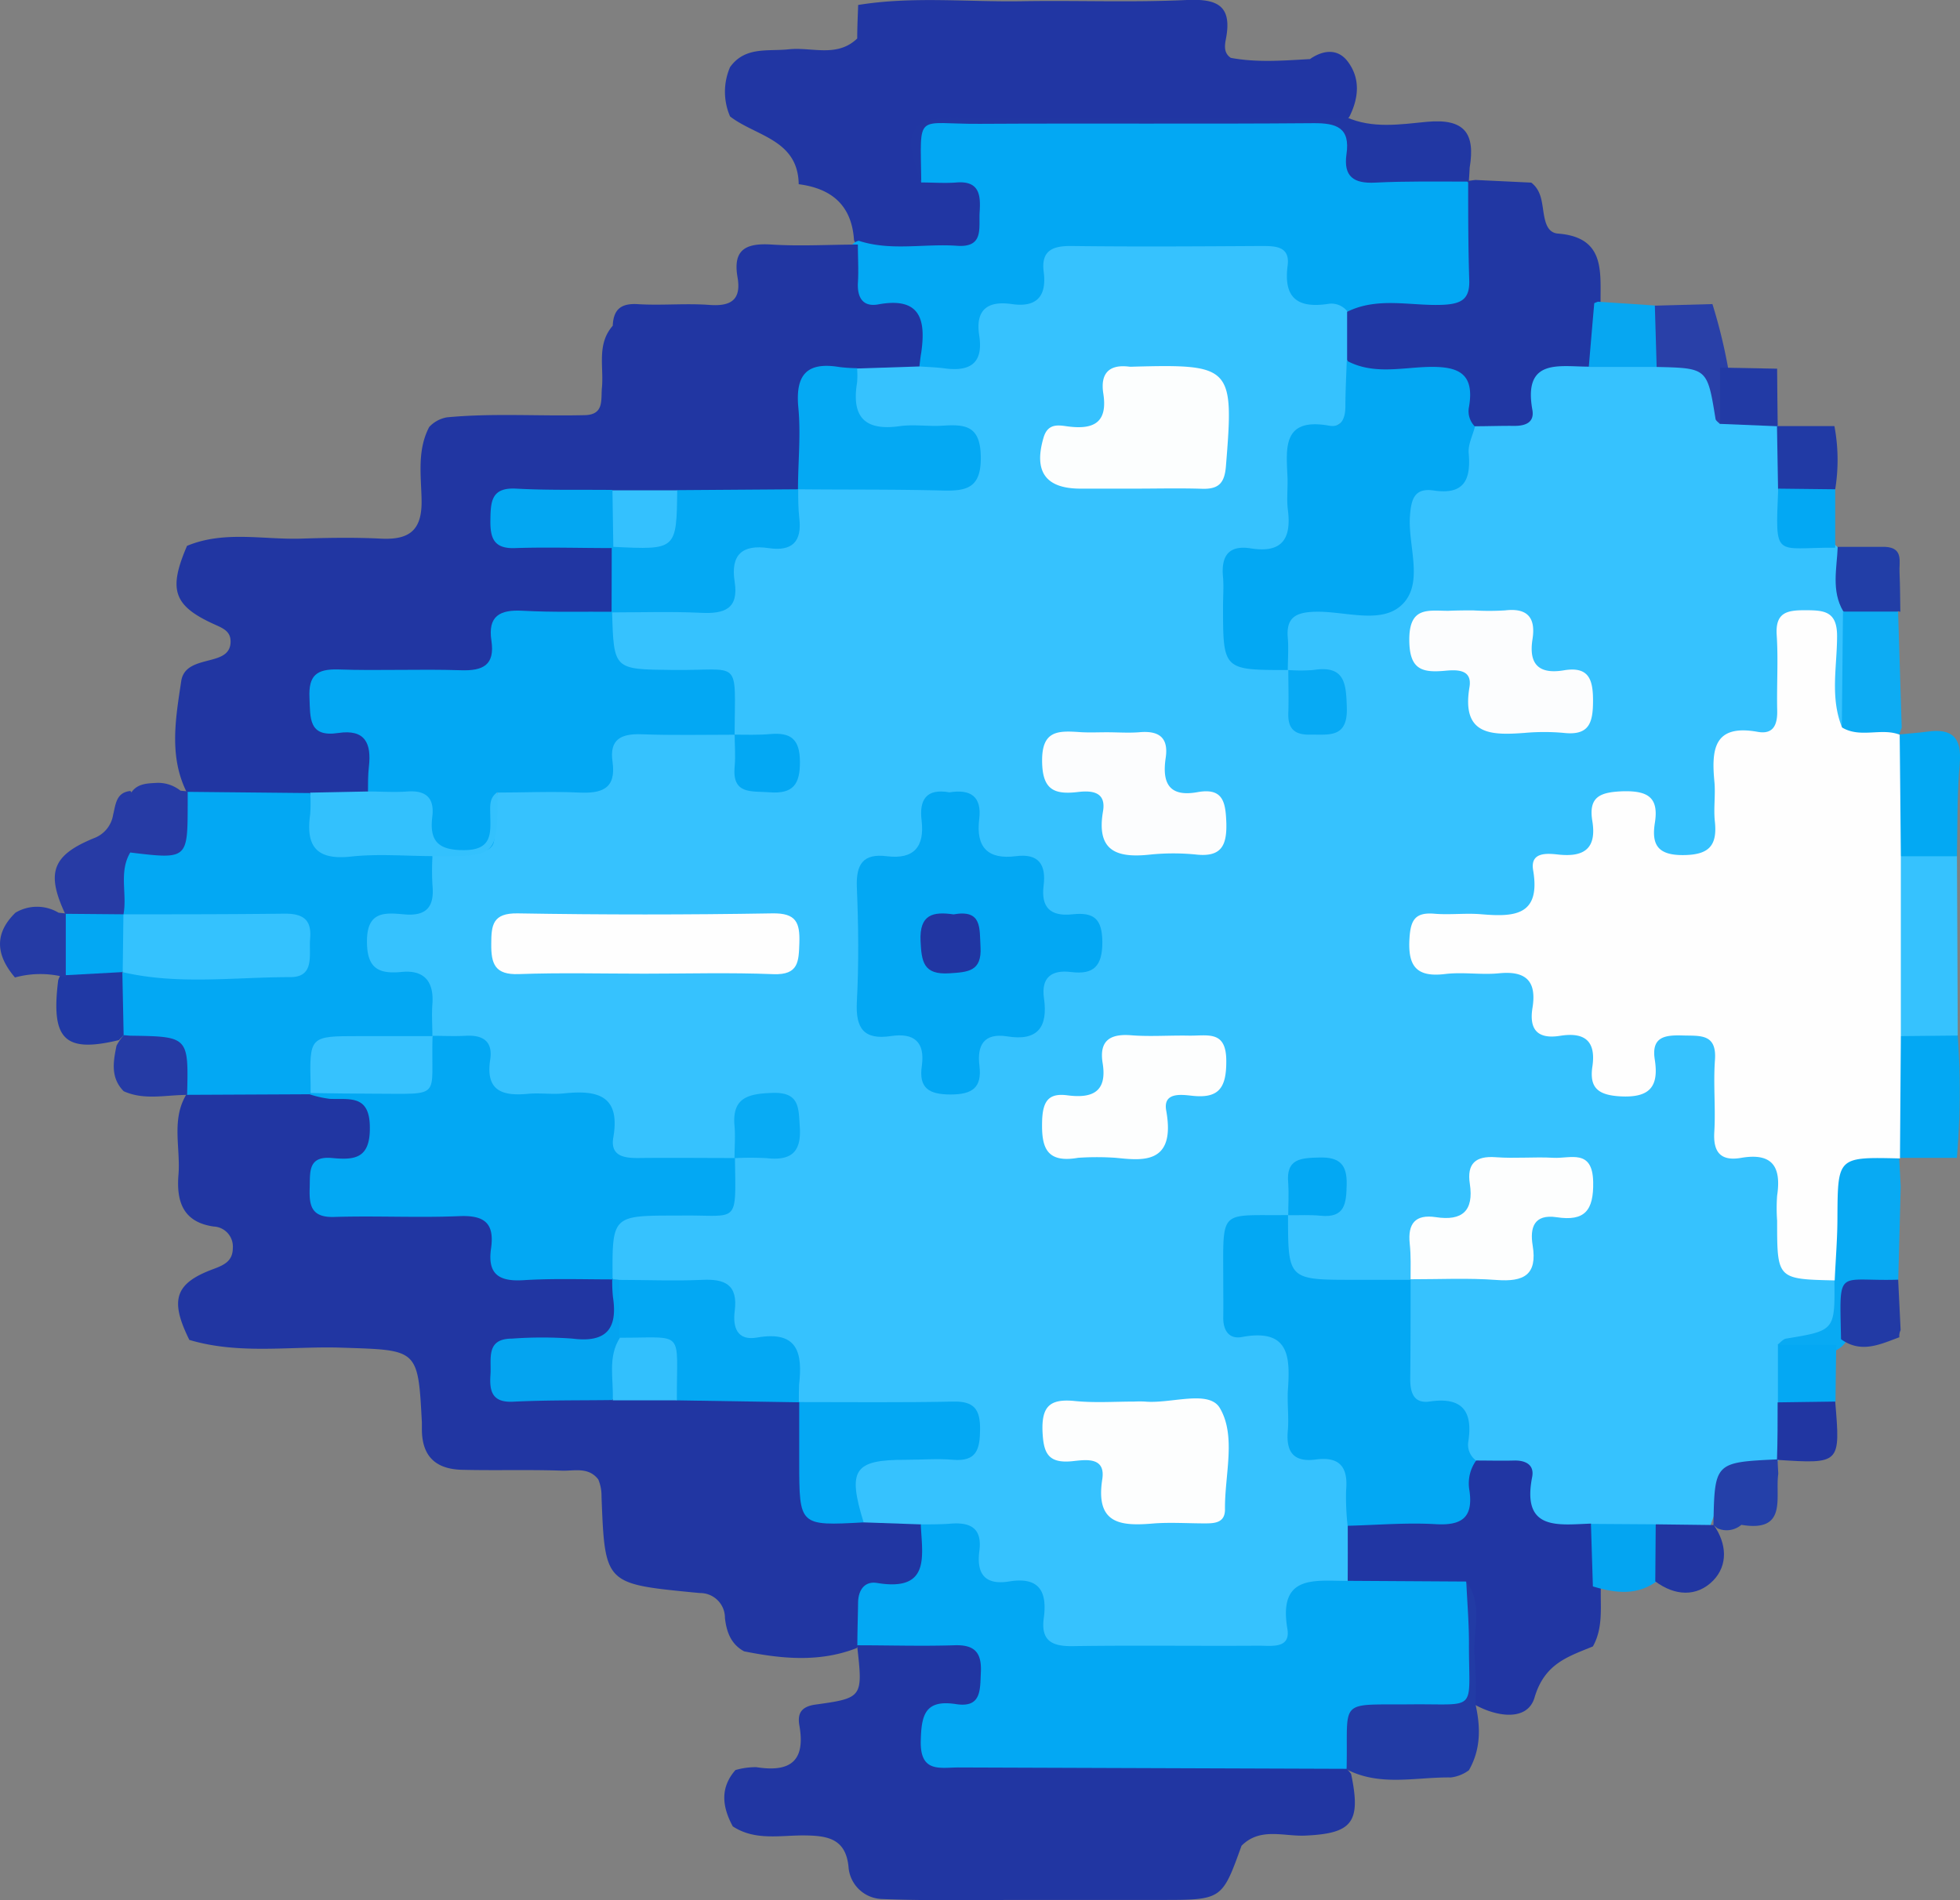 <svg xmlns="http://www.w3.org/2000/svg" viewBox="0 0 272.34 264.07"><rect x="0" y="0" width="272.34" height="264.07" fill="#808080" stroke="none"/><defs><style>.cls-1{fill:#2136a3;}.cls-2{fill:#2137a3;}.cls-3{fill:#03a8f3;}.cls-4{fill:#36c2fe;}.cls-5{fill:#07a7f1;}.cls-6{fill:#2136a2;}.cls-7{fill:#223ea7;}.cls-8{fill:#0dacf3;}.cls-9{fill:#03a9f3;}.cls-10{fill:#08aaf3;}.cls-11{fill:#223aa5;}.cls-12{fill:#2940a8;}.cls-13{fill:#213aa5;}.cls-14{fill:#fefefe;}.cls-15{fill:#fcfefe;}.cls-16{fill:#fdfefe;}.cls-17{fill:#04a9f3;}.cls-18{fill:#fcfdfe;}.cls-19{fill:#33c1fd;}.cls-20{fill:#04a4f0;}.cls-21{fill:#2440a9;}.cls-22{fill:#08abf4;}.cls-23{fill:#04a5f1;}.cls-24{fill:#07aaf4;}.cls-25{fill:#04a8f3;}.cls-26{fill:#03a7f2;}.cls-27{fill:#34c1fe;}.cls-28{fill:#32c0fd;}.cls-29{fill:#223ba5;}.cls-30{fill:#34c2fe;}.cls-31{fill:#273ba5;}.cls-32{fill:#2039a5;}.cls-33{fill:#253ba5;}.cls-34{fill:#263ba5;}</style></defs><g id="Capa_2" data-name="Capa 2"><g id="Capa_1-2" data-name="Capa 1"><path class="cls-1" d="M119.11,5.35c0-1.55.08-3.11.13-4.66C126.81-.54,134.44.3,142,.17S157.3.36,164.91,0c4.22-.19,6.31.77,5.44,5.35-.17.89-.37,2,.67,2.69,3.64.68,7.3.38,11,.17,1.82-1.27,3.83-1.49,5.21.29,1.83,2.38,1.58,5.13.24,7.77-2.06,1.92-4.66,1.39-7.08,1.39-15.55.06-31.1,0-46.64.06-4.92,0-5.74,1.35-3.7,5.31,6.83,2,8.37,3.93,7.26,8.81-.4,1.76-1.2,3.3-3.08,3.47-5.06.45-10.22,1.67-15-1.22-.21-.24-.55-.49-.57-.77-.33-4.8-3.11-7.13-7.68-7.72-.1-6.24-6-6.67-9.54-9.42a8.63,8.63,0,0,1,0-6.85c2.09-2.92,5.28-2.16,8.18-2.48C112.79,6.51,116.3,8.05,119.11,5.35Z"/><path class="cls-2" d="M204,25.14l1-.13,7.77.37c1.48,1.15,1.47,2.88,1.76,4.49.21,1.19.58,2.48,1.93,2.59,6.76.52,5.86,5.5,5.94,9.93,0,3,.55,6-1,8.84-3.43,1.54-6.93,2.27-8.14,7.2-.8,3.28-5.23,2.31-8.33,1.6a2.77,2.77,0,0,1-1.84-2.16c-.25-5.11-3.63-5.32-7.57-5.25-3.18.06-6.69.76-9.12-2.35a8.34,8.34,0,0,1,0-7.14c1.85-2.47,4.6-2.35,7.23-2.36,9.38,0,8.77.17,8.84-9.1C202.51,29.41,202.11,27,204,25.14Z"/><path class="cls-3" d="M204,25.14c0,4.59,0,9.18.15,13.77.09,2.58-1,3.29-3.46,3.44-4.51.25-9.17-1.18-13.54,1-6.72.9-6.79.94-10-5.43-.94-1.9-2.46-2.06-4.1-2.08-7.44-.09-14.89-.06-22.33,0-2.49,0-4.1.94-4.42,3.6s-2,4-4.65,4.26c-2.14.17-3.57.91-4.22,3.33-1.57,5.9-2.91,6.48-9.27,4.79a3.23,3.23,0,0,1-1.34-2.54c0-3.67-1.47-5.54-5.47-5.92-4.45-.43-3.67-4.25-3.67-7.33a5.45,5.45,0,0,1,.42-1.57,1.89,1.89,0,0,1,1.21-1c4.5,1.47,9.12.37,13.67.7,3.77.27,3-2.48,3.14-4.68s.07-4.38-3.2-4.12c-1.63.13-3.28,0-4.92,0-1.5-8.45-1.5-8.46,6.64-8.46,16,0,31.95.05,47.92,0,3,0,5.3.26,5.91,3.72.55,3.09,3,3.05,5.38,3.2,3.43.21,7-.75,10.16,1.54Z"/><path class="cls-2" d="M204.09,25.24c-4.32,0-8.64-.08-13,.14-3,.16-4.43-.85-4-3.93.55-3.7-1.36-4.36-4.62-4.33-15.45.13-30.89,0-46.34.09-9,.06-8.24-1.82-8.12,8.07-2.78-7.17-1.68-9,5.46-9l53.59,0c3.64,1.64,7.54,1,11.2.65,5.32-.5,6.73,1.67,5.95,6.37C204.17,23.92,204.15,24.59,204.09,25.24Z"/><path class="cls-4" d="M127.75,50.93c1.15.08,2.32.11,3.47.26,3.54.49,5.45-.68,4.84-4.57-.55-3.57,1.16-4.85,4.53-4.36s4.88-1,4.43-4.47c-.38-2.94,1.2-3.63,3.85-3.6,8.79.11,17.59.05,26.38,0,1.91,0,4,0,3.67,2.68-.61,4.54,1.36,6,5.6,5.37a2.79,2.79,0,0,1,2.66,1q0,3.38,0,6.76c2.26,6.62,1.89,7.63-4.58,10.85-1.66.83-2,2.09-2.09,3.61-.13,2-.11,4-.06,6,.09,3.94-.93,6.9-5.57,7.19-2.5.15-3.32,1.83-3.38,4.09,0,.66,0-.17,0,.49-.6,7.72-.39,8,6.88,10.32,1.89,1.31,1.79,3.39,2.06,5.33.2,1.45.86,2.49,2.48,2.58a2.11,2.11,0,0,0,2.48-1.87c.24-1.53.21-3.06-1.52-3.77s-4-.38-5.35-2.25c-2-6.64-.6-8.86,6-8.91,10.9-.08,10-.27,10-10.26,0-3.49.81-6.26,4.91-6.77,1.92-.24,2.81-1.49,3.12-3.33.28-1.64.55-3.33,2.41-4.06,1.82,0,3.65-.07,5.48-.05,1.55,0,2.78-.5,2.47-2.23-1.29-7.21,3.73-6,7.87-6,2.76-1.77,5.84-1.25,8.85-1.22,5.85-1,9.7,1.1,10.85,7.19,2,1.34,4.74.38,6.54,2.22l-.07-.07c2,2.48,1.36,5.41,1.43,8.21-.11,6.75-.11,6.75,6.14,8.13a2.7,2.7,0,0,1,1.13,1.14c1,3,.77,6.16,1.57,9.18,0,5,1.21,10.15-.89,15.07-2.95.44-2.44-2-2.69-3.48-.44-2.62,0-5.32-.35-8-.18-1.22-.64-2.29-2.1-2.38-1.69-.11-2.35,1-2.56,2.44a62.2,62.2,0,0,0-.22,8c0,3.4-1,5.94-5,6-3,.07-4,1.72-4,4.5.05,2.33,0,4.65-.06,7-.1,3-1.17,5.16-4.59,5.34-3.16.17-5.61-.58-6.16-4.25-.28-1.94-.41-4.18-3.23-4.2s-2.74,2.33-3.09,4.23c-.06.33-.11.66-.19,1-.25,1-.69,2.43-1.54,2.38-7.05-.45-5.9,11.84-14.38,9.11a11.44,11.44,0,0,0-4.48,0c-1.59.17-3.64-.06-3.73,2.31s1.86,2.42,3.51,2.58c2,.19,4,.09,6,.12,3.78.05,6.52,1.34,6.92,5.54a3.6,3.6,0,0,0,3.54,3.5c2.69.34,4.11,1.88,4.47,4.55.24,1.82,1,3.13,3.2,3,1.88-.09,2.62-1.32,2.86-2.9.62-4.15,3.36-5,6.92-4.47,3.85.53,3.88,3.52,4,6.4a27.83,27.83,0,0,1,0,4c-.38,3.89.66,6.44,5.18,6.6,2.32.08,3.41,1.8,3.66,4a35.43,35.43,0,0,1,.17,4c.08,7.34.09,7.34,6.63,9.75,2.55,6.34,1.83,7.67-5.77,10.65-1.51,2.05-.76,4.42-1,6.64-.05,2.45.23,4.93-.56,7.31a2.85,2.85,0,0,1-1,1.23c-6.37-.44-7.46,4.52-9.12,8.91-2.45,1.28-5.1.91-7.7.93-2.94.1-5.89.1-8.82,0-7.35.05-7.46.09-9.77-6.46-1.23-3.49-4.6-1.88-6.68-3.25a4.07,4.07,0,0,1-2-3.24,4.41,4.41,0,0,0-4.09-4.16c-1.91-.31-3.54-1.32-3.7-3.39-.39-4.85-1.34-9.76.75-14.48,2.75-2.75,6.27-1.74,9.48-1.73,3.76,0,6.58-.47,6.71-5.12.07-2.63,2.16-3.48,4.45-3.92,1.54-.29,3-.86,2.85-2.82s-1.8-2.12-3.3-2.22c-2-.14-4,0-6-.06-2.49-.05-4.16.79-4.53,3.51-.2,1.48-.55,3.46-2.15,3.63-4.59.48-6,3.4-6.45,7.3-.09.64-.74,1.08-1.25,1.53-4.66,1.93-9.51,1.36-14.22.67-3.53-.51-4.22-3.09-3.1-9,1.1-2,3.09-2.27,5.07-2.63a2.45,2.45,0,0,0,2.2-2.82,2,2,0,0,0-2.25-2.11,2.55,2.55,0,0,0-2.7,2.38c-.3,1.63-.4,3.33-1.89,4.45a5.68,5.68,0,0,1-3.27,1.07c-2.69.24-3.7,1.82-3.76,4.32-.05,1.83,0,3.65,0,5.47,0,2.57,1.14,4.08,3.79,4.26,4.12.28,5.18,2.93,5.15,6.49,0,1.49.1,3,0,4.48-.2,3.32.43,5.88,4.46,6.35,2.35.27,3.17,2.14,3.39,4.3a45.58,45.58,0,0,1,.12,6c0,2.7.45,5.44-1.11,7.91-3.71,1.31-7.45,2.37-7.56,7.57-.05,2-2.41,2.57-4.28,2.63-8.95.24-17.89.27-26.84,0-2.58-.08-4.62-1.21-4.84-4-.28-3.48-2.19-4.85-5.44-5.15a3.54,3.54,0,0,1-3.4-3.13c-.5-4.32-3.48-4.67-6.84-4.58-2.69,0-5.42.35-8-.77-2.86-2.19-2.86-5.1-1.7-8,1.09-2.77,3.77-2.89,6.3-3,2-.11,4,0,6-.14,1.68-.17,3.51-.38,3.37-2.71-.12-2.07-1.88-2.09-3.33-2.16-4.47-.21-9,0-13.43-.1a16.2,16.2,0,0,1-5.41-.56,3.36,3.36,0,0,1-1.31-1,7.84,7.84,0,0,1-.92-3.79c-.12-2.38-1.31-3.61-3.7-3.69-3-.1-5-1.31-5.26-4.62-.16-2.51-1.76-3.26-4-3.33-3.29-.09-6.59.2-9.87-.28a5,5,0,0,1-1.57-.64,3.29,3.29,0,0,1-1-1.34c-1.12-7.56.38-9.41,7.77-9.58a4.77,4.77,0,0,1,1,0c4.9.84,8-.92,8.65-6.06,1.21-1.63,3-1.73,4.84-1.86,2.2-.16,3.27-1.28,3.1-3.51a2.38,2.38,0,0,0-2.43-2.52c-2.2-.12-3.33,1-3.62,3.13-.25,1.78-.37,3.61-2,4.79-4.49,1.79-9.13.93-13.7.7-2.55-.12-3.83-1.89-4-4.27-.25-3.73-2.49-4.57-5.73-4.44a40.11,40.11,0,0,1-6.93-.17c-1.71-.23-3.67-.76-3.81-2.6-.34-4.57-3.92-5.14-7.09-6.34a5.09,5.09,0,0,1-1.48-3.55c-.2-2.73-1.56-4.17-4.32-4.39-3.16-.25-4.62-2-4.65-5.2,0-3.36,1.41-5.48,4.86-5.5,4.8,0,3.5-4.42,5.11-6.72,5.74-.5,8.61-3.9,9.42-9.37,2.94-1.59,6.14-1,9.24-1,2.71,0,4.93-.44,5.37-3.72.4-3,2.47-4.17,5.24-4.16,4.1,0,8.25-.82,12.24.75a5.11,5.11,0,0,1,2.19,4.15c.24,2.19,1.48,3.15,3.64,3,1.51-.1,2.49-.81,2.42-2.44-.1-2.18-1.69-2.54-3.41-2.69s-3.27-.33-4.4-1.78a4.37,4.37,0,0,1-1-2.76c0-3.53-2.12-4.47-5.21-4.32-1.48.07-3,0-4.46,0-6.79-.19-7.89-1.59-6.86-8.6a3.27,3.27,0,0,1,1-1.32c3.16-1.51,6.54-.93,9.83-.89,3.47,0,5.87-.65,5.82-4.82,0-2,1.07-3.84,3.19-3.8,4.7.09,5.77-2.92,6.35-6.59a2.88,2.88,0,0,1,1.22-1.15c4.87-1.36,9.85-.46,14.77-.71,1.65-.08,3.3,0,5-.13s2.9-.73,2.95-2.64c.06-2.1-1.19-2.92-3.07-3.11s-4-.09-5.94-.14c-7.38-.18-9-2.64-6.43-9.67A8.6,8.6,0,0,1,127.75,50.93Z"/><path class="cls-3" d="M204.94,59.28c-.31,1.26-1,2.55-.86,3.78.31,3.67-.69,5.73-4.86,5.11-2.72-.41-3.15,1.26-3.31,3.59-.28,4.19,2,9.37-1.16,12.33-2.89,2.71-7.9.82-12,.93-2.67.07-4.07.77-3.81,3.65.12,1.47,0,3,0,4.45l0,0c-9,0-9,0-9-8.9,0-1.33.11-2.67,0-4-.29-2.93.76-4.52,3.9-4,4.34.68,5.62-1.39,5.11-5.35-.19-1.47,0-3-.05-4.48-.18-4.1-.76-8.4,5.79-7.23,1.68.3,2.22-1,2.25-2.57,0-2.15.12-4.31.19-6.46,3.57,1.93,7.44,1,11.13.87,4.24-.13,6.69.74,5.85,5.58A3,3,0,0,0,204.94,59.28Z"/><path class="cls-5" d="M230.19,51l-9.43,0c.25-2.95.5-5.91.76-8.86a4.55,4.55,0,0,1,.51-.21l7.91.53C231.94,45.25,231.82,48.1,230.19,51Z"/><path class="cls-6" d="M127.75,50.93l-8.66.28a4.76,4.76,0,0,1-2.64,1.28c-3.25.24-3.84,2.29-4,5.1-.18,3.51,1.13,7.31-1.59,10.45l0,0c-3.39,2.86-7.45,1.36-11.22,1.69a28.88,28.88,0,0,1-5.34-.07c-3,.07-6,.14-9,0-3.95.09-7.91-.1-11.86.08-1.64.07-3.55.12-3.59,2.43s1.86,2.32,3.5,2.54c4,.52,8.29-1.11,12,1.63,1.47,3,1.71,6-.45,8.79l0,0c-2.87,2.45-6.34,1.49-9.57,1.52s-5.82.5-6.27,4.55c-.33,2.94-2.87,3.32-5.29,3.42-4.81.18-9.63,0-14.44.13-1.93.06-4.24-.14-4.51,2.71-.23,2.48,1.66,2.8,3.44,3.43,4.37,1.53,5.05,3.94,2.88,9.55-2.56,1.64-5.42,1.17-8.21,1.17-5.59-.24-11.28,1.1-16.75-1.06-2.78-5.12-1.8-10.54-1-15.87.34-2.35,2.76-2.55,4.64-3.12,1.17-.35,2.17-.87,2.22-2.3s-.91-1.89-2.05-2.4c-5.88-2.62-6.66-4.82-4-11,5.11-2.12,10.44-.87,15.68-1,3.77-.12,7.56-.19,11.32,0,4,.19,5.67-1.26,5.59-5.37-.06-3.38-.64-6.91,1.06-10.15A4.37,4.37,0,0,1,62.12,58c6.33-.6,12.67-.15,19-.3,2.88,0,2.35-2.1,2.52-3.85.27-2.9-.75-6,1.5-8.58.1-2.22,1.09-3.14,3.46-3,3.31.21,6.65-.14,10,.11,3,.22,4.42-.74,3.88-3.84-.69-3.94,1.24-4.78,4.78-4.55,4,.25,8,0,11.94,0,0,1.8.12,3.61,0,5.41-.07,2.05.77,3.29,2.86,2.9,5.88-1.07,6.6,2.19,5.94,6.75C127.89,49.63,127.83,50.28,127.75,50.93Z"/><path class="cls-7" d="M255.35,76l6.59,0c2.62.14,1.9,2.12,2,3.62.08,1.8.08,3.61.11,5.41l-.28-.08c-2.55,2.13-5.1,2.05-7.66,0C254.44,82.1,255.23,79,255.35,76Z"/><path class="cls-8" d="M256.08,85l7.66,0q.24,8.06.5,16.12c-.12.35-.25.69-.37,1l-.64.59c-2.68.56-5.56,2-7.31-1.61Z"/><path class="cls-4" d="M271.92,119q.06,12.45.11,24.91a7,7,0,0,1-8.4.21,53.42,53.42,0,0,1-.1-25.11A6.77,6.77,0,0,1,271.92,119Z"/><path class="cls-9" d="M271.92,119l-7.8,0c-2.87-5.62-2.59-11.27-.16-16.93l-.09,0c1.31-.13,2.63-.21,3.94-.39,3.42-.47,4.8.8,4.49,4.39C271.93,110.39,272,114.71,271.92,119Z"/><path class="cls-3" d="M264.08,144l7.95-.08a110.64,110.64,0,0,1-.12,17h-8l-.62-.7C262.34,154.75,261.11,149.27,264.08,144Z"/><path class="cls-10" d="M247,186.87c.39-.29.75-.76,1.17-.83,6.79-1.12,6.79-1.11,6.72-8.12-2.7-5-1.92-10.24-.91-15.32.71-3.58,5-4.08,10-1.63l-.09-.07.21,4q-.16,6.48-.34,12.95c-.11.11-.22.3-.35.32-4.79.51-6.64,3.51-6.75,8a3.41,3.41,0,0,1-1.88,1.64C252.07,188.39,249.41,188.76,247,186.87Z"/><path class="cls-11" d="M255.81,186.12c-.19-10.14-.68-8,7.94-8.27.11,2.34.23,4.69.34,7a1.94,1.94,0,0,0-.18,1C261.25,186.84,258.59,188.14,255.81,186.12Z"/><path class="cls-12" d="M230.19,51c-.08-2.84-.17-5.68-.25-8.52l8-.22a73.86,73.86,0,0,1,2.21,9.06c.14,2.61.85,5.32-1.17,7.6-.21-.23-.57-.44-.61-.71C237.23,51.16,237.23,51.16,230.19,51Z"/><path class="cls-13" d="M254.89,59.22A25.4,25.4,0,0,1,255,68c-2.66,2.17-5.31,2.28-7.94,0l-.15-8.78Z"/><path class="cls-11" d="M239,51.09l7.93.15c0,2.65.06,5.31.08,8L239,58.91Q239,55,239,51.09Z"/><path class="cls-14" d="M264,161c-8.67-.21-8.64-.21-8.69,8.18,0,2.93-.25,5.85-.38,8.77-8-.18-8-.18-8-8.29a23.88,23.88,0,0,1,0-3.49c.6-4-.64-6-5-5.25-2.77.48-3.91-.71-3.73-3.59.2-3.31-.15-6.65.09-10,.28-3.7-2.05-3.35-4.46-3.42s-4.41.12-3.9,3.35c.59,3.76-.69,5.34-4.81,5.11-3.11-.18-4.29-1.22-3.86-4.14.54-3.64-1.16-4.81-4.51-4.27-3.15.5-4.3-.92-3.81-3.9.6-3.72-.92-5.17-4.67-4.79-2.47.24-5-.2-7.48.1-4.05.49-5.19-1.16-4.94-5,.16-2.56.83-3.6,3.46-3.38,2.14.18,4.33-.11,6.48.07,4.53.38,8.32.27,7.24-6.11-.44-2.55,1.89-2.36,3.45-2.19,3.65.41,5.4-.84,4.77-4.67-.56-3.43,1.17-4,4.27-4.12,3.44-.08,5,.84,4.42,4.41-.47,3,.39,4.48,3.93,4.46s4.77-1.26,4.41-4.65c-.2-1.81.1-3.67-.06-5.48-.42-4.45-.17-8.11,6-7,2.24.41,2.77-1.06,2.72-3-.08-3.49.16-7-.07-10.46-.2-3.16,1.46-3.45,4-3.44s4.4.1,4.39,3.6c0,4.22-1,8.55.7,12.7,2.54,1.52,5.44,0,8,1q.09,8.46.16,16.93,0,12.51,0,25Z"/><path class="cls-6" d="M120,211.58l8,.28c2.7,5.52,1.83,7.92-3.7,9.33-2.19.56-3.51,1.49-3.75,3.82a6.06,6.06,0,0,1-1.54,4.05c-5.15,2-10.37,1.49-15.62.44-1.84-1-2.44-2.71-2.66-4.63a3.44,3.44,0,0,0-3.45-3.47l-1-.09C84.05,220.1,84.05,220.1,83.58,208a5.88,5.88,0,0,0-.45-2.39c-1.37-1.78-3.35-1.16-5.08-1.22-4.64-.16-9.29,0-13.93-.12-3.66-.12-5.47-1.94-5.5-5.57,0-.33,0-.66,0-1-.54-10.3-.54-10.05-11.12-10.4-7.06-.24-14.23,1-21.19-1.08-2.75-5.55-2-7.85,3.26-9.82,1.5-.56,2.77-1.08,2.78-2.94a2.79,2.79,0,0,0-2.67-3c-4.33-.62-5.18-3.59-4.88-7.22.31-3.86-1.13-7.95,1.37-11.56,5.43-2.31,11-1.19,16.58-.84a16.34,16.34,0,0,0,4.4.73c2.78,0,4.91,1,5.21,4.13s-.15,5.65-3.76,6.53c-1.54.38-3.62.56-3.38,2.86.27,2.6,2.59,2.17,4.29,2.24,4.64.19,9.29,0,13.93.09,3.4,0,5.93,1.08,6.08,4.95.14,3.34,2.17,3.93,5,4,3.57.13,7.34-.92,10.64,1.39h0c2.76,6.49,1.19,9.21-5.47,9.49-2,.08-4-.05-6,.14s-3.7.66-3.76,3.08c-.08,2.69,2,2.71,3.8,2.78,3.82.16,7.65,0,11.47.09,3-.15,6.07-.1,9.1,0,5.59.42,11.39-1.56,16.74,1.51l0,0c1.65,1.71,1.45,3.89,1.5,6C112.69,208.88,112.68,208.88,120,211.58Z"/><path class="cls-3" d="M119.13,228.71c0-2,.07-3.94.1-5.91,0-1.75.86-3.09,2.64-2.8,7.48,1.24,6.26-3.8,6.07-8.14,1.33,0,2.66,0,4-.09,2.81-.26,4.57.53,4.14,3.78s.84,4.78,4.15,4.24c4.21-.69,5.3,1.44,4.8,5.1-.42,3.15,1.14,3.94,4.06,3.89,8.62-.13,17.25,0,25.87-.06,1.73,0,4.39.44,3.92-2.34-1.3-7.67,3.89-6.64,8.42-6.67,5.55-2.41,11.14-2,16.77-.32,2.48,5,1.17,10.28.94,15.45-.06,1.62-1.36,2.55-2.92,3a9,9,0,0,1-3.43.39c-6.18-.91-10.51.86-11.54,7.65a6.19,6.19,0,0,1-4.19,1.31c-16.76.17-33.53.23-50.29,0-4.93-.08-6.65-2.68-5.93-7.56.42-2.78,2.14-3.9,4.63-4.42,1.33-.28,2.66-.77,2.55-2.5-.12-2.07-1.82-2.09-3.28-2.26-3.59-.43-7.32.56-10.81-1Z"/><path class="cls-3" d="M43,152.08l-17.13.08-.48-.61c-.27-4.25-2.06-6.9-6.8-6.67a2.61,2.61,0,0,1-2-1.27c-1.2-2.86-1.4-5.68.29-8.42,5.72-1.59,11.57-.1,17.32-.72,2.62-.29,7.08,1.48,6.86-3.26-.2-4.1-4.35-2.38-6.87-2.68-5.71-.67-11.63,1.22-17.2-1.37a7.09,7.09,0,0,1,.06-8.3c.25-.19.52-.5.81-.5,5.18,0,7.38-2.91,7.62-7.75l.52-.56,17.09.17c1,7.33,5.94,8.15,12,7.43,1.74-.21,3.65-.11,5,1.37a35.1,35.1,0,0,0,0,4c.28,2.93-.75,4.34-3.9,4.06-2.69-.24-5.22-.49-5.2,3.78,0,3.77,1.66,4.53,4.82,4.22s4.5,1.36,4.27,4.47c-.11,1.48,0,3,0,4.47l-.57.55c-2.31,1.16-4.8.77-7.22.8-6.81.07-6.81,0-8.68,6.22Z"/><path class="cls-3" d="M85.12,177.81c-4.13,0-8.28-.15-12.4.11-3.4.21-5-.84-4.49-4.4s-.94-4.65-4.43-4.5c-5.78.24-11.59-.07-17.37.11-3.17.1-3.48-1.58-3.4-4,.08-2.17-.31-4.51,3.12-4.19,3.07.29,5.28.12,5.24-4.22,0-4.62-2.79-3.89-5.56-4a15,15,0,0,1-2.83-.64l.16-.2c1.79-1.55,4-1.58,6.1-1.33,5.43.63,9.68-.37,10.84-6.59l0,0c1.49,0,3,.07,4.47,0,2.44-.17,3.95.67,3.54,3.33-.66,4.34,1.71,5.06,5.24,4.73,1.64-.16,3.33.11,5-.06,4.58-.48,7.89.21,6.87,6.11-.45,2.57,1.44,2.89,3.48,2.87,4.47-.05,9,0,13.42,0l0,0c.13,9.56.56,7.85-7.71,8h-.49C85.05,168.94,85.05,168.94,85.12,177.81Z"/><path class="cls-3" d="M51.13,110c0-1.16,0-2.32.13-3.47.36-3.21-.51-5.22-4.26-4.66-4.14.63-3.88-2.07-4-4.91-.14-3.1,1-4,4-3.92,5.64.2,11.3-.08,17,.11,3.12.11,4.79-.71,4.28-4.12s1.16-4.32,4.31-4.15c4.15.23,8.31.11,12.46.14.23,8.07.23,8,8.29,8.09,9.78.14,8.78-1.87,8.73,9l0,0c-4.29,0-8.59.1-12.87-.06-2.85-.11-4.55.65-4.09,3.82.53,3.73-1.45,4.43-4.65,4.28-3.79-.18-7.59,0-11.38,0-.72.84-.31,1.91-.55,2.82-.51,1.91,1.66,5.15-2.12,5.45-3.18.25-7.3,1.49-7.85-4-.19-2-1.54-2.73-3.38-2.93C53.72,111.37,52.19,111.29,51.13,110Z"/><path class="cls-3" d="M196,177.82c0,4.62,0,9.23-.05,13.84,0,1.92.5,3.44,2.72,3.12,4.55-.67,6,1.39,5.35,5.57a2.73,2.73,0,0,0,1.07,2.63c1.3,8.67-.06,10.35-8.72,10.3-3.07,0-6.29.72-9.12-1.23a35.64,35.64,0,0,1-.21-4.94c.29-3.18-.86-4.71-4.18-4.27-3.08.42-4.19-1-3.92-4,.16-1.81-.08-3.64,0-5.45.32-4.62.38-8.83-6.38-7.57-1.85.34-2.62-1-2.59-2.75s0-3.31,0-5c0-10.29-.65-9.08,9-9.2l0,0c0,9,0,9,9.19,9l7.88,0Z"/><path class="cls-3" d="M131.92,110.12c2.93-.47,4.53.55,4.14,3.73-.48,3.88,1.18,5.65,5.11,5.14,3.18-.41,4.2,1.2,3.84,4.08-.38,3.05.94,4.33,4,4s4.13.69,4.16,3.85c0,3.32-1.16,4.57-4.36,4.17-2.75-.34-4.16.8-3.75,3.65.57,4-.87,6-5.14,5.29-3.19-.49-4.18,1.21-3.83,4.08.38,3.06-1,4-4,4s-4.46-.86-4-4c.46-3.34-1.11-4.59-4.28-4.12-3.79.57-4.94-1.07-4.75-4.76.28-5.29.22-10.62,0-15.92-.12-3.16.82-4.74,4.19-4.31,3.73.46,5.23-1.32,4.81-4.93C127.69,111.14,128.72,109.54,131.92,110.12Z"/><path class="cls-1" d="M187.27,212.05c4.08-.1,8.17-.46,12.23-.22,3.64.21,5.21-.94,4.68-4.66a5.48,5.48,0,0,1,.93-4.19c1.8,0,3.59.05,5.39,0,1.58,0,2.71.66,2.39,2.3-1.47,7.51,3.61,6.63,8.17,6.47,2.08,2.74,1.14,5.94,1.37,9-.06,2.73.33,5.52-1.1,8.07-3.49,1.43-6.72,2.39-8.11,7.11-1,3.37-5.37,2.69-8.5.87-1-5.63.84-11.42-1-17l-16.46-.1C187.28,217.15,187.27,214.6,187.27,212.05Z"/><path class="cls-15" d="M157.58,67.91c-2.48,0-5,0-7.45,0-4.88,0-6.51-2.4-5.13-7.09.64-2.19,2.32-1.67,3.59-1.53,3.65.43,5.31-.8,4.71-4.62-.42-2.72.75-4.08,3.62-3.71a2.78,2.78,0,0,0,.5,0c13.78-.37,14.05,0,12.92,13.84-.19,2.39-1.05,3.2-3.32,3.13C163.88,67.83,160.73,67.91,157.58,67.91Z"/><path class="cls-16" d="M157.61,194.79a14.79,14.79,0,0,1,1.49,0c3.58.33,8.86-1.69,10.39.89,2.32,3.91.66,9.32.72,14.1,0,1.86-1.41,1.94-2.8,1.94-2.32,0-4.66-.16-7,0-4.57.4-8.24.21-7.25-6.14.49-3.19-2.38-2.69-4.19-2.5-3.45.34-4-1.24-4.12-4.3-.09-3.36,1.1-4.35,4.27-4.09C152,195,154.79,194.79,157.61,194.79Z"/><path class="cls-14" d="M89.53,135.32c-5.82,0-11.64-.15-17.45.06-3.29.12-3.85-1.39-3.82-4.19,0-2.65.21-4.3,3.66-4.25q17.7.3,35.4,0c3.32-.06,3.84,1.29,3.75,4.1-.09,2.57-.08,4.48-3.6,4.35C101.5,135.15,95.51,135.32,89.53,135.32Z"/><path class="cls-16" d="M196,177.84c0-1.66.06-3.33-.12-5-.29-2.79.77-4.11,3.63-3.68,3.68.56,5.29-.88,4.72-4.64-.42-2.78.77-3.91,3.63-3.69,2.65.2,5.32-.07,8,.08,2.33.13,5.42-1.3,5.51,3.35.08,4-1.19,5.5-5.07,4.91-3.16-.47-3.74,1.45-3.34,3.91.68,4.13-1.25,5.09-5,4.81-4-.3-8-.09-12-.1Z"/><path class="cls-17" d="M110.88,68c0-3.78.41-7.59.05-11.33-.43-4.54,1.13-6.42,5.7-5.66a22.25,22.25,0,0,0,2.46.16,11.87,11.87,0,0,1,0,2c-.78,4.71,1,6.75,5.9,6.06,2-.28,4,.06,6-.07,3.16-.2,5.22,0,5.29,4.3.07,4.42-2,4.81-5.42,4.71C124.16,68,117.52,68.07,110.88,68Z"/><path class="cls-17" d="M94.06,68.12,110.91,68c0,1.33,0,2.66.15,4,.4,3.28-1,4.66-4.24,4.18-3.68-.55-5.33.91-4.74,4.67s-1.41,4.48-4.65,4.32c-4.14-.2-8.3-.06-12.45-.06L85,76.17l.51-.54C90.58,75.61,93.19,72.84,94.06,68.12Z"/><path class="cls-16" d="M155,160.91a38.21,38.21,0,0,0-5.19,0c-4.57.8-5.14-1.6-5-5.36.13-2.63,1-3.66,3.53-3.32,3.45.45,5.52-.49,4.87-4.48-.5-3.1,1-4.1,3.94-3.87,2.64.21,5.3,0,8,.05s5.29-.81,5.24,3.65c0,3.72-1.13,5.13-4.83,4.7-1.52-.17-4-.47-3.51,2.1C163.41,162,158.53,161.25,155,160.91Z"/><path class="cls-18" d="M204.68,84.83a36.83,36.83,0,0,0,4.46,0c3.16-.37,4.26,1.07,3.8,4-.55,3.48.87,4.91,4.35,4.33s4.07,1.26,4.06,4.28-.54,4.81-4.06,4.42a30.17,30.17,0,0,0-5.46,0c-4.63.34-8.77.34-7.65-6.35.42-2.5-1.72-2.44-3.36-2.29-3.25.3-5-.15-5-4.33,0-4.63,2.63-4,5.42-4C202.36,84.84,203.52,84.83,204.68,84.83Z"/><path class="cls-18" d="M153.78,101.77c1.49,0,3,.11,4.47,0,2.71-.26,4.16.66,3.72,3.57-.51,3.44.43,5.48,4.43,4.75,3.61-.65,3.9,1.47,4,4.35.07,3.1-.73,4.68-4.14,4.33a31.6,31.6,0,0,0-6.45,0c-4.54.49-7.51-.4-6.55-6,.47-2.71-1.51-2.93-3.46-2.7-3.4.41-5-.35-5-4.41s2.13-4.11,5-3.93C151.13,101.84,152.46,101.77,153.78,101.77Z"/><path class="cls-3" d="M111,194.89l-17-.27c-.33-.36-.8-.75-.81-1.21-.08-4.23-2-6.64-6.42-6.83-.48,0-.8-.54-1.11-.94,0-2.59-.58-5.22.39-7.76,3.8,0,7.61.16,11.4,0,3.26-.18,5.11.63,4.64,4.32-.29,2.23.31,4.19,3.11,3.69,5.71-1,6.33,2.21,5.83,6.58C111,193.23,111,194.07,111,194.89Z"/><path class="cls-3" d="M120,211.58c-8.95.49-8.94.49-8.95-8.39q0-4.17,0-8.33c7.14,0,14.29.08,21.43-.07,2.89-.06,3.72,1.11,3.7,3.83s-.42,4.55-3.76,4.26c-2.15-.19-4.32,0-6.48,0C118.66,202.86,117.73,204.22,120,211.58Z"/><path class="cls-19" d="M51.13,110c1.83,0,3.67.14,5.49,0,2.59-.18,3.76.92,3.45,3.48-.42,3.35.76,4.69,4.38,4.67,3.93,0,3.73-2.29,3.67-4.89,0-1.14-.2-2.36,1-3.16,0,8.93,0,8.93-8.94,8.88-3.82,0-7.67-.35-11.45.07-4.82.52-6.26-1.5-5.63-5.89a21.11,21.11,0,0,0,0-3Z"/><path class="cls-20" d="M86.07,177.88q0,4,0,8c.63,3,.83,6-1,8.7-4.62.06-9.23,0-13.84.23-2.92.12-3.23-1.56-3.08-3.77s-.68-5,3-5a57.42,57.42,0,0,1,8.4,0c4.71.6,6.29-1.37,5.62-5.78a20.24,20.24,0,0,1-.1-2.47A6,6,0,0,1,86.07,177.88Z"/><path class="cls-21" d="M247.09,204.83c-.47,3.25,1.37,8.18-5.13,7.09a3.14,3.14,0,0,1-3.32.48l-.56-.45c.16-8.72.16-8.72,8.93-9.13C247,203.49,247.06,204.16,247.09,204.83Z"/><path class="cls-22" d="M102.06,160.94c0-1.48.13-3,0-4.46-.37-4,2-4.47,5.24-4.59,3.79-.13,3.65,2,3.83,4.71.25,3.62-1.29,4.73-4.62,4.36a41.61,41.61,0,0,0-4.47,0Z"/><path class="cls-23" d="M221.33,220.48l-.27-8.69,8.95.06c1.8,2.46,1.62,5.05.48,7.7C227.64,221.82,224.52,221.45,221.33,220.48Z"/><path class="cls-24" d="M179,93.12a23.45,23.45,0,0,0,3.46,0c4.46-.72,4.58,1.92,4.68,5.28.12,4.33-2.66,3.63-5.27,3.7-2.16,0-2.93-1-2.86-3s0-4,0-5.93Z"/><path class="cls-3" d="M102,102.1c1.65,0,3.31.07,5-.08,2.88-.25,4.13.69,4.15,3.84s-.95,4.51-4.24,4.25c-2.51-.19-5.21.36-4.83-3.6.14-1.47,0-3,0-4.44Z"/><path class="cls-3" d="M179,168.92c0-1.49.1-3,0-4.46-.35-3.48,1.8-3.52,4.36-3.59,2.8-.07,3.82,1,3.76,3.75-.06,2.6-.2,4.69-3.64,4.34-1.48-.15-3-.05-4.47-.07Z"/><path class="cls-3" d="M247.08,67.91,255,68c0,2.71,0,5.41,0,8.12C246.54,76.07,246.67,77.82,247.08,67.91Z"/><path class="cls-25" d="M255.14,186.93q-.06,3.93-.1,7.86a6.38,6.38,0,0,1-8,.11q0-4,0-8Z"/><path class="cls-6" d="M247,194.9l8-.11c.73,8.67.73,8.67-8.09,8.1C247,200.23,247,197.56,247,194.9Z"/><path class="cls-6" d="M230,219.78l.06-7.93,8.07.1h0c1.8,2.59,2,5.55-.08,7.71C235.75,222,232.69,221.79,230,219.78Z"/><path class="cls-26" d="M85,76.17c-4.45,0-8.91-.14-13.35,0-3,.14-3.55-1.33-3.51-3.89s.11-4.56,3.58-4.37c4.44.24,8.9.13,13.35.18A6.5,6.5,0,0,1,85.22,76Z"/><path class="cls-27" d="M85.22,76l-.12-7.86,9,0C94,76.43,94,76.43,85.22,76Z"/><path class="cls-28" d="M85.14,194.62c.14-2.92-.74-6,1-8.7,9.2,0,7.86-1.24,7.91,8.7Z"/><path class="cls-6" d="M102.19,246a10.23,10.23,0,0,1,2.9-.4c4.56.72,6.85-.7,6-5.69-.28-1.53,0-2.68,2.16-3,6.67-.92,6.66-1,5.84-8.25,4.49,0,9,.14,13.48,0,2.85-.11,3.85,1,3.72,3.75-.12,2.46.1,5-3.5,4.42-4.29-.65-4.77,1.56-4.85,5.15-.1,4.47,2.74,3.65,5.29,3.66l53.93.19.57.69c1.42,6.76.18,8.3-6.39,8.59-3,.13-6.25-1.18-8.83,1.41-2.71,7.52-2.71,7.53-11.19,7.53-6.42,0-12.84,0-19.25,0s-13.07.14-19.6-.13a4.8,4.8,0,0,1-4.57-4.49c-.39-3.79-2.76-4.29-5.9-4.34-3.41-.07-7,.82-10.18-1.26C100.37,251.15,100,248.5,102.19,246Z"/><path class="cls-29" d="M203.74,219.81c2.49,3.32.78,7.13,1.19,10.7a55.27,55.27,0,0,1,.08,6.31c.72,3.17.78,6.27-.91,9.21a5.29,5.29,0,0,1-2.51,1c-4.82-.07-9.74,1.28-14.39-1.08l-.09-.08c.23-9.91-1.39-8.9,9-9,9.27-.09,8,1.19,8-8.19C204.13,225.71,203.87,222.76,203.74,219.81Z"/><path class="cls-30" d="M17.16,127.07c7.48,0,15,0,22.45-.09,2.58,0,3.71.9,3.48,3.48-.19,2.19.71,5.36-2.77,5.34-7.77,0-15.6,1.11-23.32-.7l-.51-.59a9,9,0,0,1,.09-6.9Z"/><path class="cls-4" d="M60.1,144c-.26,8.8,1.56,8-8.12,8-2.94,0-5.88-.05-8.82-.09,0-.32,0-.65,0-1C43,144,43,144,49.81,144Z"/><path class="cls-31" d="M18.1,118.48c-1.62,2.72-.41,5.75-.94,8.59h0a7,7,0,0,1-7.94.28c-2.88-6-2.06-8.46,3.88-10.88a4.15,4.15,0,0,0,2.62-3.25c.36-1.38.38-3.08,2.4-3.29A6.92,6.92,0,0,1,18.1,118.48Z"/><path class="cls-32" d="M17,135.1l.18,8.77c-.22.23-.44.45-.65.68-7.57,1.82-9.48-.07-8.44-8.33a4.1,4.1,0,0,1,1-1.6c2.75-1.36,5.43-1.57,8,.48Z"/><path class="cls-33" d="M26,152.17c-3,0-5.94.78-8.81-.51-1.85-1.87-1.46-4.09-1-6.33a7.23,7.23,0,0,1,.94-1.39l0-.07c.33,0,.66.06,1,.07C26.2,144.06,26.2,144.06,26,152.17Z"/><path class="cls-34" d="M18.1,118.48c0-2.7,0-5.4,0-8.1.84-1.51,2.32-1.5,3.77-1.58a5,5,0,0,1,3.21,1.09l1,.09c0,.66,0,1.32,0,2C26.06,119.4,26,119.44,18.1,118.48Z"/><path class="cls-6" d="M132.49,127.08c4-.72,3.6,1.93,3.75,4.53.2,3.41-1.74,3.49-4.33,3.66-3.61.23-3.86-1.61-4-4.49C127.74,127.07,129.65,126.67,132.49,127.08Z"/><path class="cls-3" d="M17.05,135.1l-7.9.43c-2-2.44-1.62-5.11-.74-7.83L9,127l8.15.07C17.12,129.74,17.09,132.42,17.05,135.1Z"/><path class="cls-33" d="M9.14,135.85a13.32,13.32,0,0,0-7.06,0c-2.55-3-3-6,.06-9a5.84,5.84,0,0,1,6,0l1,.1c0,2.86,0,5.73,0,8.59Z"/></g></g></svg>